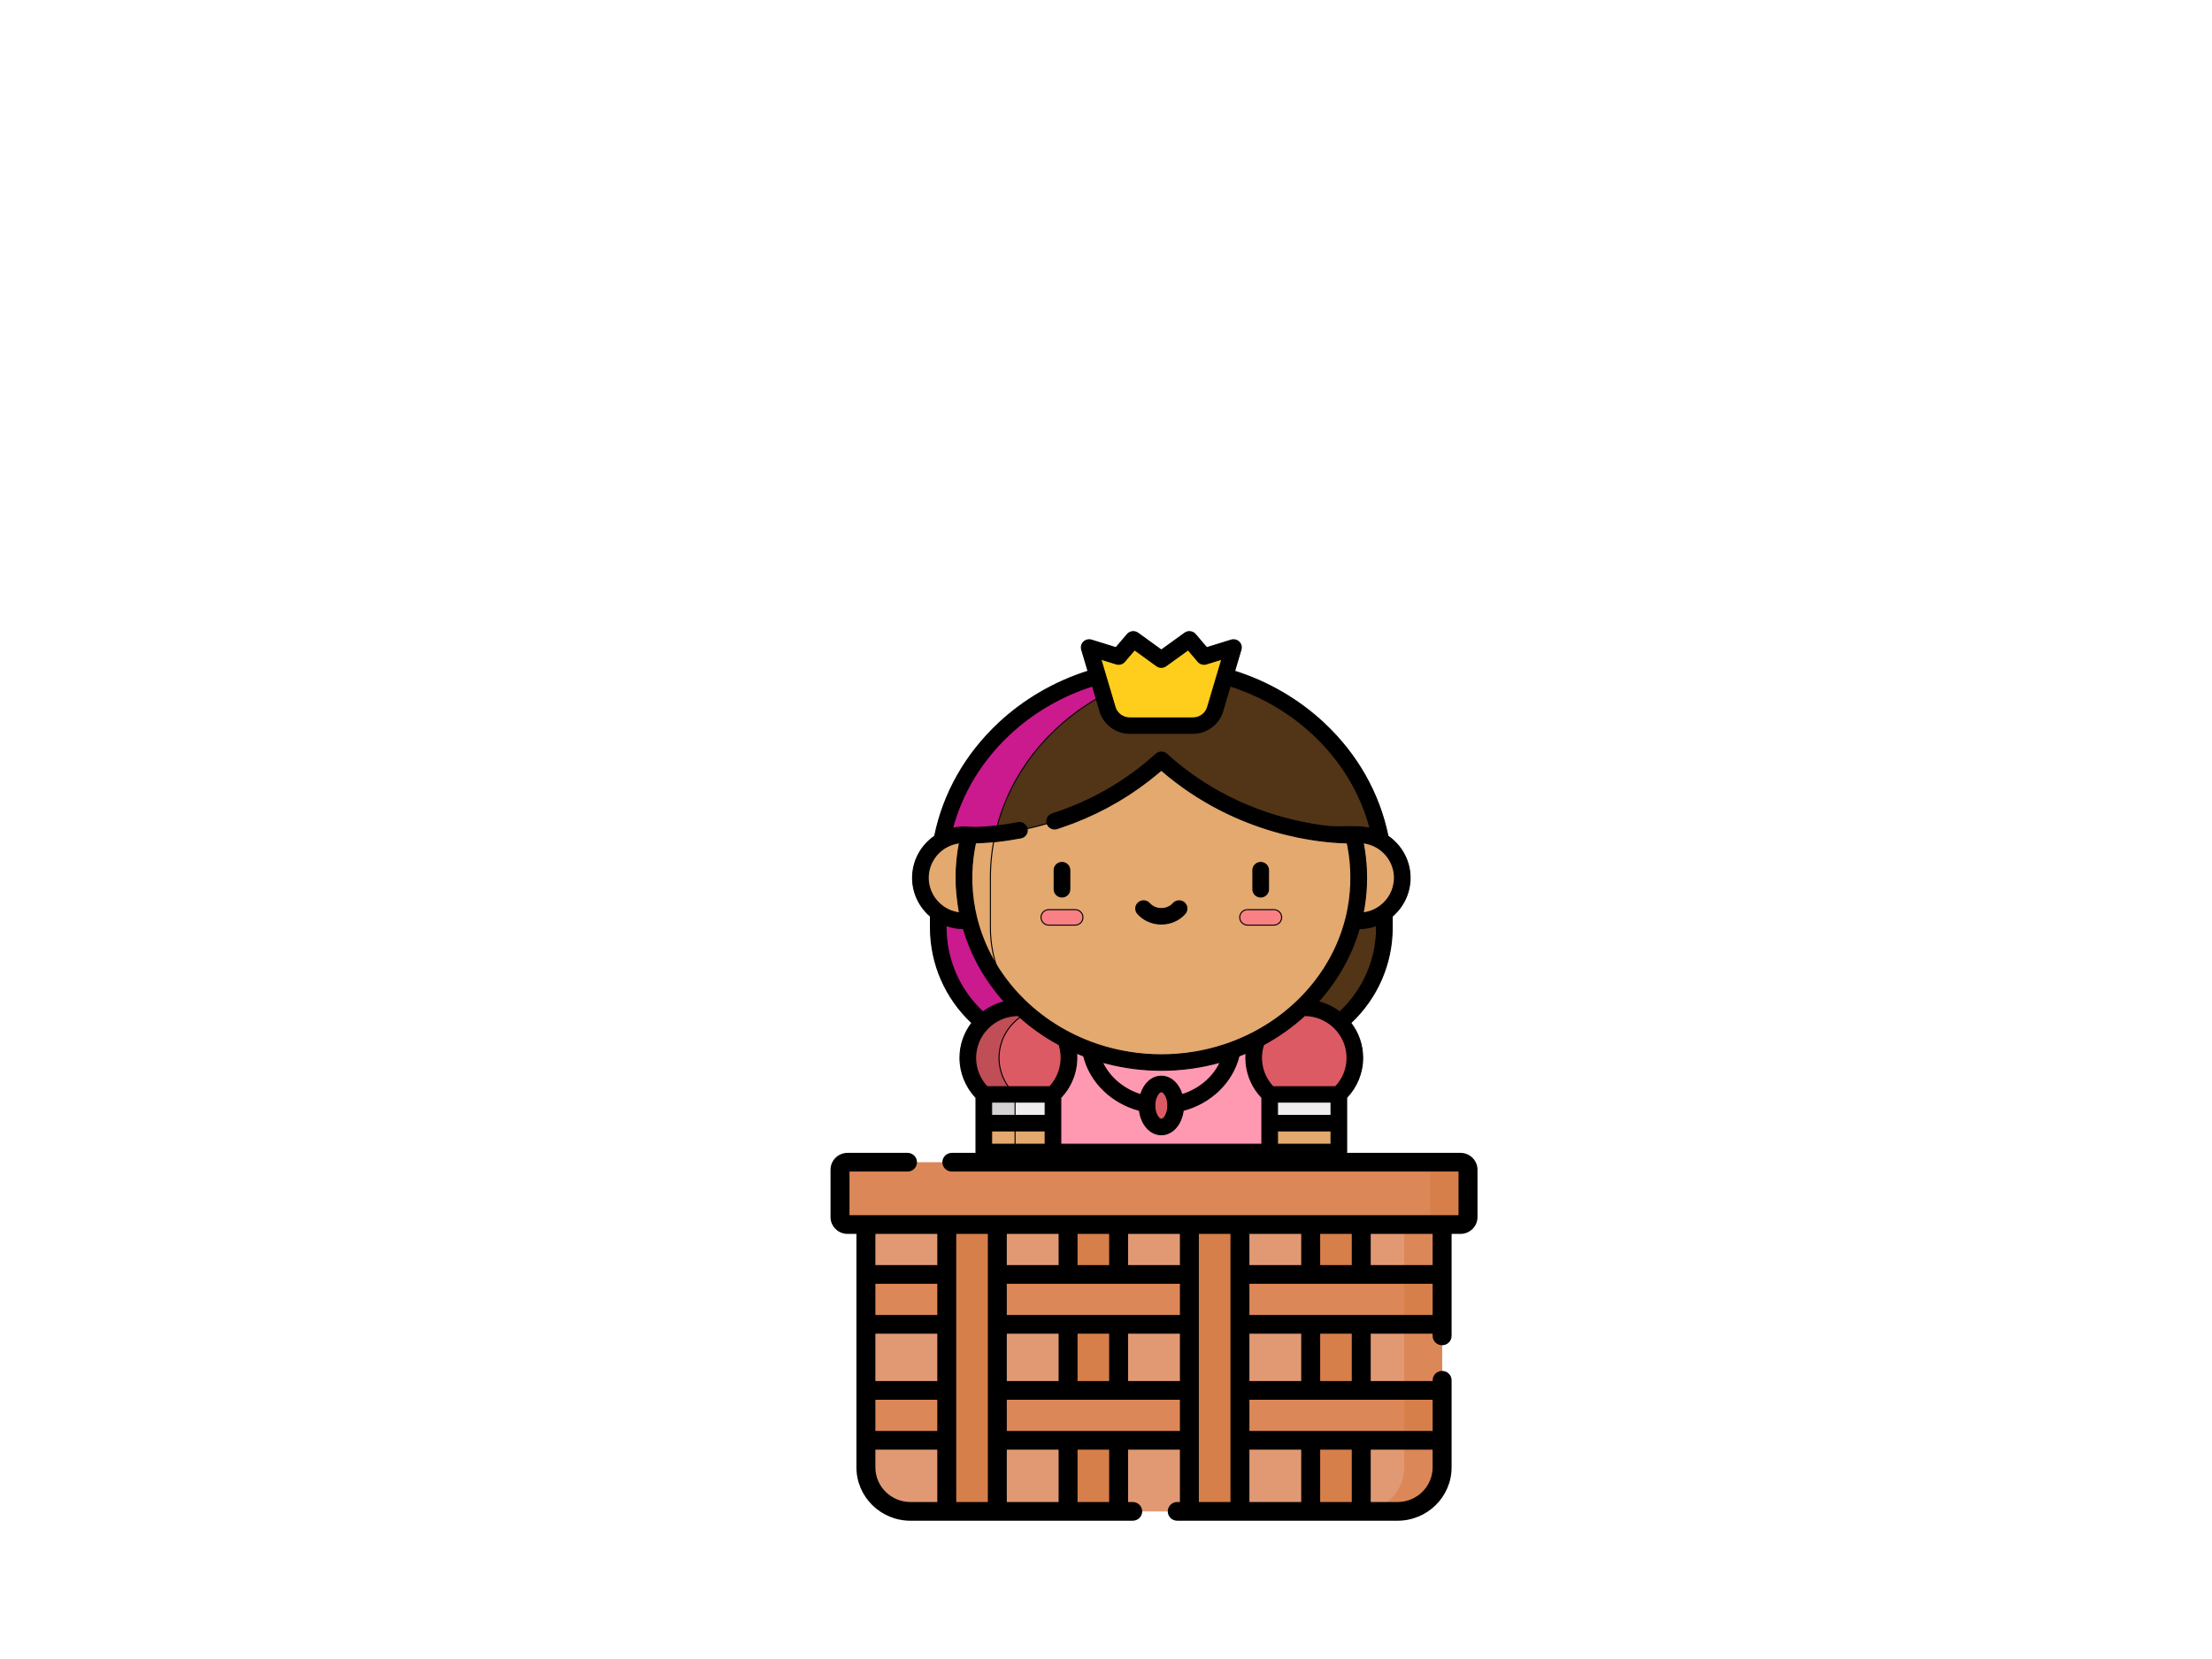 <svg width="800" height="600" xmlns="http://www.w3.org/2000/svg">
 <!-- Created with Method Draw - http://github.com/duopixel/Method-Draw/ -->

 <g>
  <title>background</title>
  <rect fill="none" id="canvas_background" height="602" width="802" y="-1" x="-1"/>
  <g display="none" overflow="visible" y="0" x="0" height="100%" width="100%" id="canvasGrid">
   <rect fill="url(#gridpattern)" stroke-width="0" y="0" x="0" height="100%" width="100%"/>
  </g>
 </g>
 <g>
  <title>Layer 1</title>
  <g id="svg_81">
   <g transform="matrix(0.457,0,0,0.451,-594.945,-811.117) " id="svg_65">
    <path id="svg_66" fill="#e19974" d="m2443.117,2780.477l0,194.73c0,19.48 -15.79,35.27 -35.27,35.27l-385.46,0c-19.48,0 -35.27,-15.79 -35.27,-35.27l0,-194.73l456,0z"/>
    <path id="svg_67" fill="#e19974" d="m2443.117,2780.477l0,194.73c0,19.48 -15.79,35.27 -35.27,35.27l-385.46,0c-19.48,0 -35.27,-15.79 -35.27,-35.27l0,-194.73l456,0z"/>
    <path id="svg_68" fill="#dc8758" d="m2413.117,2780.477l0,194.73c0,19.48 -15.79,35.27 -35.27,35.27l30,0c19.48,0 35.27,-15.79 35.27,-35.27l0,-194.73l-30,0z"/>
    <path id="svg_69" fill="#d77f4a" d="m2339.117,2780.477l40,0l0,230l-40,0l0,-230z"/>
    <path id="svg_70" fill="#d77f4a" d="m2147.117,2780.477l40,0l0,230l-40,0l0,-230z"/>
    <path id="svg_71" fill="#dc8758" d="m1987.117,2820.477l456,0l0,40l-456,0l0,-40z"/>
    <path id="svg_72" fill="#d77f4a" d="m2413.117,2820.477l30,0l0,40l-30,0l0,-40z"/>
    <path id="svg_73" fill="#dc8758" d="m1987.117,2913.477l456,0l0,40l-456,0l0,-40z"/>
    <path id="svg_74" fill="#d77f4a" d="m2413.117,2913.477l30,0l0,40l-30,0l0,-40z"/>
    <path id="svg_75" fill="#dc8758" d="m2457.617,2780.477l-485,0c-3.314,0 -6,-2.686 -6,-6l0,-38c0,-3.314 2.686,-6 6,-6l485,0c3.314,0 6,2.686 6,6l0,38c0,3.314 -2.686,6 -6,6z"/>
    <g id="svg_76" fill="#d77f4a">
     <path id="svg_77" d="m2457.617,2730.477l-30,0c3.314,0 6,2.686 6,6l0,38c0,3.314 -2.686,6 -6,6l30,0c3.314,0 6,-2.686 6,-6l0,-38c0,-3.314 -2.686,-6 -6,-6z"/>
     <path id="svg_78" d="m2051.117,2780.477l40,0l0,230l-40,0l0,-230z"/>
     <path id="svg_79" d="m2243.117,2780.477l40,0l0,230l-40,0l0,-230z"/>
    </g>
    <path id="svg_80" d="m2457.617,2722.977l-402.5,0c-4.142,0 -7.5,3.358 -7.5,7.5s3.358,7.5 7.5,7.5l401,0l0,35l-482,0l0,-35l45.923,0c4.142,0 7.5,-3.358 7.5,-7.5s-3.358,-7.5 -7.5,-7.5l-47.423,0c-7.444,0 -13.5,6.056 -13.5,13.5l0,38c0,7.444 6.056,13.5 13.5,13.5l7,0l0,187.23c0,23.583 19.187,42.77 42.77,42.77l175.884,0c4.142,0 7.5,-3.358 7.5,-7.5s-3.358,-7.5 -7.5,-7.5l-3.654,0l0,-42l41,0l0,42l-2.115,0c-4.143,0 -7.5,3.358 -7.5,7.5s3.357,7.5 7.5,7.5l174.345,0c23.583,0 42.77,-19.187 42.77,-42.77l0,-69.858c0,-4.142 -3.357,-7.5 -7.5,-7.5s-7.5,3.358 -7.5,7.5l0,0.628l-49,0l0,-38l49,0l0,1.782c0,4.142 3.357,7.5 7.5,7.5s7.5,-3.358 7.5,-7.5l0,-81.782l7,0c7.444,0 13.5,-6.056 13.5,-13.5l0,-38c0,-7.444 -6.056,-13.5 -13.5,-13.5zm-86,65l0,25l-25,0l0,-25l25,0zm-81,118l0,-38l41,0l0,38l-41,0zm0,55l41,0l0,42l-41,0l0,-42zm0,-173l41,0l0,25l-41,0l0,-25zm-55,40l0,25l-137,0l0,-25l137,0zm-137,-15l0,-25l41,0l0,25l-41,0zm0,148l41,0l0,42l-41,0l0,-42zm0,-93l41,0l0,38l-41,0l0,-38zm56,0l25,0l0,38l-25,0l0,-38zm40,0l41,0l0,38l-41,0l0,-38zm41,-55l-41,0l0,-25l41,0l0,25zm-56,-25l0,25l-25,0l0,-25l25,0zm-136,65l-49,0l0,-25l49,0l0,25zm-49,15l49,0l0,38l-49,0l0,-38zm0,53l49,0l0,25l-49,0l0,-25zm49,-133l0,25l-49,0l0,-25l49,0zm-49,187.23l0,-14.23l49,0l0,42l-21.23,0c-15.312,0 -27.77,-12.458 -27.77,-27.77zm64,27.77l0,-215l25,0l0,215l-25,0zm121,0l-25,0l0,-42l25,0l0,42zm-81,-57l0,-25l137,0l0,25l-137,0zm152,57l0,-215l25,0l0,215l-25,0zm96,0l0,-42l25,0l0,42l-25,0zm61.23,0l-21.23,0l0,-42l49,0l0,14.23c0,15.312 -12.457,27.77 -27.77,27.77zm27.77,-57l-145,0l0,-25l145,0l0,25zm-64,-40l-25,0l0,-38l25,0l0,38zm-81,-53l0,-25l145,0l0,25l-145,0zm145,-40l-49,0l0,-25l49,0l0,25z"/>
   </g>
  </g>
  <g stroke="null" id="svg_125">
   <g stroke="null" transform="matrix(0.377,0,0,0.373,-428.403,-419.366) " id="svg_85">
    <path stroke="null" id="svg_86" fill="#523417" d="m2401.256,1830.941c-40.357,-38.168 -93.919,-59.188 -150.82,-59.188s-110.463,21.02 -150.82,59.188c-40.734,38.524 -63.167,89.851 -63.167,144.525l0,48.267c0,66.125 53.605,119.73 119.73,119.73l188.514,0c66.125,0 119.73,-53.605 119.73,-119.73l0,-48.267c0,-54.674 -22.433,-106.001 -63.167,-144.525z"/>
    <path stroke="null" id="svg_87" fill="#cb198e" d="m2086.449,2023.733l0,-48.267c0,-54.674 22.433,-106.001 63.167,-144.525c34.387,-32.521 78.363,-52.581 125.82,-57.808c-8.24,-0.908 -16.582,-1.379 -25,-1.379c-56.9,0 -110.463,21.02 -150.82,59.188c-40.734,38.524 -63.167,89.851 -63.167,144.525l0,48.267c0,66.125 53.605,119.73 119.73,119.73l50,0c-66.125,-0.001 -119.73,-53.606 -119.73,-119.731z"/>
    <polygon stroke="null" id="svg_88" fill="#ff99b1" points="2354.383,2109.692 2146.489,2109.692 2113.31,2165.115 2146.489,2241.223 2354.383,2241.223 2387.562,2165.115 "/>
    <circle stroke="null" id="svg_89" fill="#e3a96f" r="41.759" cy="1975.463" cx="2439.816"/>
    <polygon stroke="null" id="svg_90" fill="#efedee" points="2113.31,2165.115 2080.131,2185.454 2080.131,2213.339 2113.31,2227.281 2146.489,2213.339 2146.489,2185.454 "/>
    <polygon stroke="null" id="svg_91" fill="#d4d2d3" points="2110.131,2213.339 2110.131,2185.454 2128.31,2174.31 2113.31,2165.115 2080.131,2185.454 2080.131,2213.339 2113.31,2227.281 2128.31,2220.978 "/>
    <polygon stroke="null" id="svg_92" fill="#efedee" points="2387.562,2165.115 2420.741,2185.454 2420.741,2213.339 2387.562,2227.281 2354.383,2213.339 2354.383,2185.454 "/>
    <path stroke="null" id="svg_93" fill="#dc5a64" d="m2080.131,2185.454l66.359,0c9.456,-8.859 15.373,-21.45 15.373,-35.43c0,-26.814 -21.737,-48.552 -48.552,-48.552c-26.814,0 -48.552,21.737 -48.552,48.552c-0.001,13.98 5.916,26.571 15.372,35.43z"/>
    <path stroke="null" id="svg_94" fill="#bf4e57" d="m2094.758,2150.024c0,-21.578 14.081,-39.858 33.552,-46.179c-4.725,-1.534 -9.764,-2.373 -15,-2.373c-26.814,0 -48.552,21.737 -48.552,48.552c0,13.98 5.917,26.571 15.373,35.43l30,0c-9.456,-8.859 -15.373,-21.45 -15.373,-35.43z"/>
    <path stroke="null" id="svg_95" fill="#dc5a64" d="m2420.741,2185.454l-66.359,0c-9.456,-8.859 -15.373,-21.45 -15.373,-35.43c0,-26.814 21.737,-48.552 48.552,-48.552c26.814,0 48.552,21.737 48.552,48.552c0.001,13.98 -5.916,26.571 -15.372,35.43z"/>
    <path stroke="null" id="svg_96" fill="#e3a96f" d="m2250.436,1861.01c-84.627,77.738 -184.252,73.02 -184.279,73.019c-3.332,13.301 -5.104,27.173 -5.104,41.438c0,98.919 84.79,179.109 189.383,179.109s189.383,-80.19 189.383,-179.109c0,-14.265 -1.773,-28.136 -5.104,-41.438c-0.026,0.001 -99.652,4.719 -184.279,-73.019z"/>
    <path stroke="null" id="svg_97" fill="#e3a96f" d="m2112.006,2097.679c-16.009,-20.359 -25.557,-46.037 -25.557,-73.945l0,-48.267c0,-14.509 1.595,-28.777 4.678,-42.638c-15.52,1.644 -24.961,1.201 -24.969,1.2c-0.006,0.025 -0.011,0.051 -0.018,0.076c-1.478,-0.255 -3.152,-0.397 -5.087,-0.397c-23.063,0 -41.759,18.696 -41.759,41.759c0,23.063 18.696,41.759 41.759,41.759c1.936,0 3.611,-0.143 5.09,-0.398c7.698,30.78 23.785,58.492 45.863,80.851z"/>
    <g stroke="null" id="svg_98">
     <path stroke="null" id="svg_99" fill="#f98084" d="m2167.747,2021.304l-25.24,0c-4.142,0 -7.5,-3.358 -7.5,-7.5s3.358,-7.5 7.5,-7.5l25.24,0c4.142,0 7.5,3.358 7.5,7.5s-3.358,7.5 -7.5,7.5z"/>
     <path stroke="null" id="svg_100" fill="#f98084" d="m2358.365,2021.304l-25.24,0c-4.142,0 -7.5,-3.358 -7.5,-7.5s3.358,-7.5 7.5,-7.5l25.24,0c4.142,0 7.5,3.358 7.5,7.5s-3.358,7.5 -7.5,7.5z"/>
    </g>
    <rect stroke="null" id="svg_101" fill="#e3a96f" height="27.885" width="66.36" y="2213.343" x="2080.126"/>
    <rect stroke="null" id="svg_102" fill="#e3a96f" height="27.884" width="30" y="2213.343" x="2080.126"/>
    <rect stroke="null" id="svg_103" fill="#e3a96f" height="27.885" width="66.36" y="2213.343" x="2354.386"/>
    <ellipse stroke="null" id="svg_104" fill="#dc5a64" ry="20.882" rx="13.778" cy="2196.203" cx="2250.436"/>
    <path stroke="null" id="svg_105" fill="#ffce1c" d="m2291.443,1760.927l-14.107,-16.704l-26.9,19.657l-26.9,-19.657l-14.106,16.704l-28.212,-8.831l17.681,60.062c2.743,9.319 11.297,15.718 21.012,15.718l61.053,0c9.715,0 18.268,-6.399 21.012,-15.718l17.681,-60.062l-28.214,8.831z"/>
    <path stroke="null" id="svg_106" fill="#000000" d="m2155.127,1994.065c4.142,0 7.5,-3.358 7.5,-7.5l0,-18.532c0,-4.142 -3.358,-7.5 -7.5,-7.5c-4.143,0 -7.5,3.358 -7.5,7.5l0,18.532c0,4.142 3.357,7.5 7.5,7.5z"/>
    <path stroke="null" id="svg_107" fill="#000000" d="m2345.745,1994.065c4.142,0 7.5,-3.358 7.5,-7.5l0,-18.532c0,-4.142 -3.358,-7.5 -7.5,-7.5s-7.5,3.358 -7.5,7.5l0,18.532c0,4.142 3.358,7.5 7.5,7.5z"/>
    <path stroke="null" id="svg_108" fill="#000000" d="m2250.436,2020.257c8.808,0 17.08,-3.684 22.694,-10.106c2.726,-3.119 2.408,-7.857 -0.711,-10.583s-7.857,-2.407 -10.583,0.711c-2.765,3.164 -6.921,4.978 -11.4,4.978c-4.479,0 -8.635,-1.814 -11.401,-4.979c-2.726,-3.119 -7.464,-3.437 -10.583,-0.71s-3.437,7.464 -0.71,10.583c5.615,6.423 13.886,10.106 22.694,10.106z"/>
    <path stroke="null" id="svg_109" fill="#000000" d="m2028.948,2012.78l0,10.954c0,35.135 14.406,68.389 39.764,92.39c-7.179,9.421 -11.454,21.169 -11.454,33.901c0,14.309 5.571,28.164 15.373,38.527l0,52.671c0,4.142 3.358,7.5 7.5,7.5l340.611,0c4.142,0 7.5,-3.358 7.5,-7.5l0,-52.671c9.802,-10.364 15.373,-24.218 15.373,-38.527c0,-12.732 -4.274,-24.48 -11.453,-33.901c25.357,-24 39.763,-57.259 39.763,-92.39l0,-10.954c10.492,-9.041 17.155,-22.409 17.155,-37.313c0,-16.74 -8.4,-31.547 -21.199,-40.452c-8.403,-41.577 -29.606,-79.388 -61.469,-109.522c-24.208,-22.895 -53.71,-40.218 -85.703,-50.409l6.143,-20.869c0.782,-2.655 0.037,-5.526 -1.937,-7.466c-1.974,-1.941 -4.857,-2.636 -7.498,-1.809l-23.457,7.342l-10.893,-12.898c-2.541,-3.008 -6.976,-3.54 -10.155,-1.216l-22.476,16.423l-22.475,-16.423c-3.18,-2.324 -7.614,-1.792 -10.155,1.216l-10.891,12.897l-23.457,-7.342c-2.643,-0.827 -5.524,-0.131 -7.498,1.809s-2.719,4.811 -1.937,7.466l6.143,20.869c-31.993,10.191 -61.495,27.515 -85.702,50.409c-31.864,30.135 -53.067,67.946 -61.47,109.522c-12.799,8.905 -21.199,23.712 -21.199,40.452c-0.001,14.905 6.661,28.273 17.153,37.314zm15,10.953l0,-2.056c1.566,0.581 4.837,1.501 4.865,1.508c3.839,0.943 7.756,1.489 11.711,1.529c7.634,26.418 21.252,50.511 39.385,70.889c-7.591,1.869 -14.575,5.287 -20.602,9.901c-22.546,-21.193 -35.359,-50.648 -35.359,-81.771zm154.534,131.724c16.954,4.363 34.444,6.619 51.954,6.619c18.971,0 37.955,-2.597 56.213,-7.762c0.129,-0.037 0.26,-0.069 0.389,-0.106c-6.76,14.684 -20.169,26.275 -36.784,31.482c-3.071,-10.564 -10.684,-17.874 -19.818,-17.874c-9.134,0 -16.746,7.309 -19.818,17.874c-16.615,-5.208 -30.024,-16.799 -36.784,-31.482c0.129,0.037 3.224,0.883 4.648,1.249zm51.954,27.359c2.213,0 6.278,5.081 6.278,13.381c0,8.301 -4.065,13.382 -6.278,13.382c-2.213,0 -6.278,-5.081 -6.278,-13.382c0,-8.3 4.065,-13.381 6.278,-13.381zm-137.549,-73.841c11.852,10.971 25.095,20.475 39.435,28.301c0.523,1.594 0.954,3.217 1.276,4.864c2.186,11.182 -0.553,23.167 -7.312,32.331c-0.9,1.22 -1.885,2.375 -2.918,3.484l-60.133,0c-7.101,-7.611 -10.978,-17.424 -10.978,-27.93c0.001,-22.496 18.187,-40.823 40.63,-41.05zm-25.256,83.979l51.358,0l0,12.885l-51.358,0l0,-12.885zm-0.001,27.885l51.359,0l0,12.884l-51.359,0l0,-12.884zm66.359,-32.273c0.362,-0.383 0.706,-0.78 1.057,-1.172c6.449,-7.212 10.981,-16.157 13.032,-25.653c1.14,-5.278 1.532,-10.844 1.101,-16.271c2.233,0.959 4.492,1.862 6.762,2.74c6.144,25.274 26.854,45.654 53.509,52.76c1.656,13.564 10.277,23.609 20.986,23.609c10.709,0 19.33,-10.045 20.986,-23.609c26.656,-7.106 47.366,-27.483 53.51,-52.759c2.27,-0.878 4.528,-1.782 6.762,-2.741c-0.033,0.414 -0.051,0.83 -0.075,1.245c-0.693,11.903 2.492,24.05 9.079,34.002c1.839,2.778 3.893,5.429 6.185,7.85l0,45.156l-192.894,0l0,-45.157zm259.252,4.388l0,12.885l-51.358,0l0,-12.885l51.358,0zm-51.358,40.769l0,-12.884l51.359,0l0,12.884l-51.359,0zm55.753,-55.769l-60.132,0c-4.681,-5.025 -8.096,-11.212 -9.76,-17.881c-1.867,-7.482 -1.6,-15.47 0.806,-22.798c14.341,-7.827 27.583,-17.331 39.435,-28.301c22.442,0.228 40.628,18.555 40.628,41.05c0.001,10.506 -3.876,20.319 -10.977,27.93zm39.287,-156.276l0,2.056c0,31.12 -12.813,60.579 -35.36,81.772c-6.027,-4.615 -13.011,-8.032 -20.602,-9.902c18.133,-20.378 31.751,-44.471 39.385,-70.889c1.751,-0.018 3.494,-0.131 5.234,-0.332c3.866,-0.44 7.695,-1.352 11.343,-2.705zm2.881,-18.402c-4.632,3.339 -10.085,5.472 -15.752,6.166c0.32,-1.642 0.607,-3.291 0.88,-4.941c1.588,-9.592 2.387,-19.311 2.387,-29.034c0,-9.431 -0.762,-18.859 -2.251,-28.171c-0.304,-1.904 -0.643,-3.892 -1.018,-5.816c0.806,0.1 1.606,0.224 2.403,0.382c3.656,0.724 7.187,2.048 10.417,3.906c10.274,5.922 17.208,17.014 17.208,29.699c0,11.437 -5.635,21.583 -14.274,27.809zm-252.615,-235.191c2.882,0.902 6.023,-0.012 7.971,-2.318l9.596,-11.363l21.256,15.532c2.636,1.926 6.214,1.926 8.85,0l21.256,-15.532l9.596,11.363c1.948,2.307 5.089,3.221 7.971,2.318l14.812,-4.636l-13.715,46.592c-1.792,6.086 -7.473,10.336 -13.817,10.336c0,0 -61.025,0 -61.053,0c-6.284,0 -12.044,-4.314 -13.817,-10.336l-13.715,-46.592l14.809,4.636zm-157.047,159.345c9.046,-34.374 27.754,-65.625 54.627,-91.04c22.495,-21.275 49.898,-37.403 79.629,-46.925l7.303,24.811c3.594,12.195 15.502,21.1 28.207,21.1c0,0 61.023,0 61.053,0c12.718,0 24.611,-8.882 28.207,-21.101l7.303,-24.811c29.731,9.521 57.135,25.649 79.63,46.925c26.873,25.415 45.581,56.666 54.627,91.04c-0.103,-0.023 -0.208,-0.039 -0.311,-0.062c-13.487,-3.004 -27.424,-0.366 -41.049,-1.89c-10.362,-1.159 -20.611,-3.154 -30.764,-5.498c-24.953,-5.763 -49.106,-15.004 -71.515,-27.405c-18.476,-10.212 -35.959,-22.744 -51.582,-37.088c-2.869,-2.635 -7.278,-2.635 -10.147,0c-10.748,9.873 -22.179,18.788 -34.247,26.715c-20.112,13.213 -41.99,23.684 -65.406,31.282c-3.86,1.253 -6.073,5.589 -4.818,9.449c1.252,3.852 5.602,6.066 9.448,4.819c4.355,-1.413 14.895,-5.294 15.887,-5.68c29.738,-11.567 56.904,-27.752 81.05,-48.289c1.055,-0.897 2.117,-1.784 3.16,-2.698c73.133,64.049 155.155,70.119 178.314,70.484c0.249,1.171 0.488,2.344 0.711,3.521c3.726,19.674 3.77,39.958 0.186,59.656c-0.568,3.124 -1.261,6.431 -2.013,9.499c-14.069,57.254 -58.6,103.608 -116.538,123.005c-19.512,6.532 -40.089,9.827 -60.661,9.827c-20.546,0 -41.168,-3.31 -60.661,-9.827c-57.936,-19.397 -102.467,-65.752 -116.536,-123.006c-5.385,-21.914 -6.109,-44.952 -2.185,-67.17c0.326,-1.843 0.683,-3.68 1.072,-5.511c4.388,-0.074 19.252,-1.221 19.322,-1.228c8.18,-0.852 16.223,-2.135 24.302,-3.638c3.452,-0.671 6.035,-3.762 6.07,-7.281c0.047,-4.639 -4.313,-8.342 -8.933,-7.444c-13.565,2.633 -27.346,4.389 -41.175,4.592c-3.562,0.052 -7.098,-0.356 -10.656,-0.356c-3.554,0 -7.13,0.389 -10.6,1.161c-0.103,0.024 -0.208,0.039 -0.311,0.062zm-6.14,18.337c3.938,-2.27 8.311,-3.728 12.82,-4.288c-2.178,11.177 -3.27,22.6 -3.27,33.987c0,11.252 1.308,22.272 3.154,33.35c0.04,0.208 0.073,0.417 0.114,0.625c-5.68,-0.702 -11.124,-2.826 -15.769,-6.177c-8.629,-6.227 -14.257,-16.367 -14.257,-27.798c0,-12.685 6.935,-23.777 17.208,-29.699z"/>
    <g stroke="null" id="svg_110"/>
    <g stroke="null" id="svg_111"/>
    <g stroke="null" id="svg_112"/>
    <g stroke="null" id="svg_113"/>
    <g stroke="null" id="svg_114"/>
    <g stroke="null" id="svg_115"/>
    <g stroke="null" id="svg_116"/>
    <g stroke="null" id="svg_117"/>
    <g stroke="null" id="svg_118"/>
    <g stroke="null" id="svg_119"/>
    <g stroke="null" id="svg_120"/>
    <g stroke="null" id="svg_121"/>
    <g stroke="null" id="svg_122"/>
    <g stroke="null" id="svg_123"/>
    <g stroke="null" id="svg_124"/>
   </g>
  </g>
 </g>
</svg>